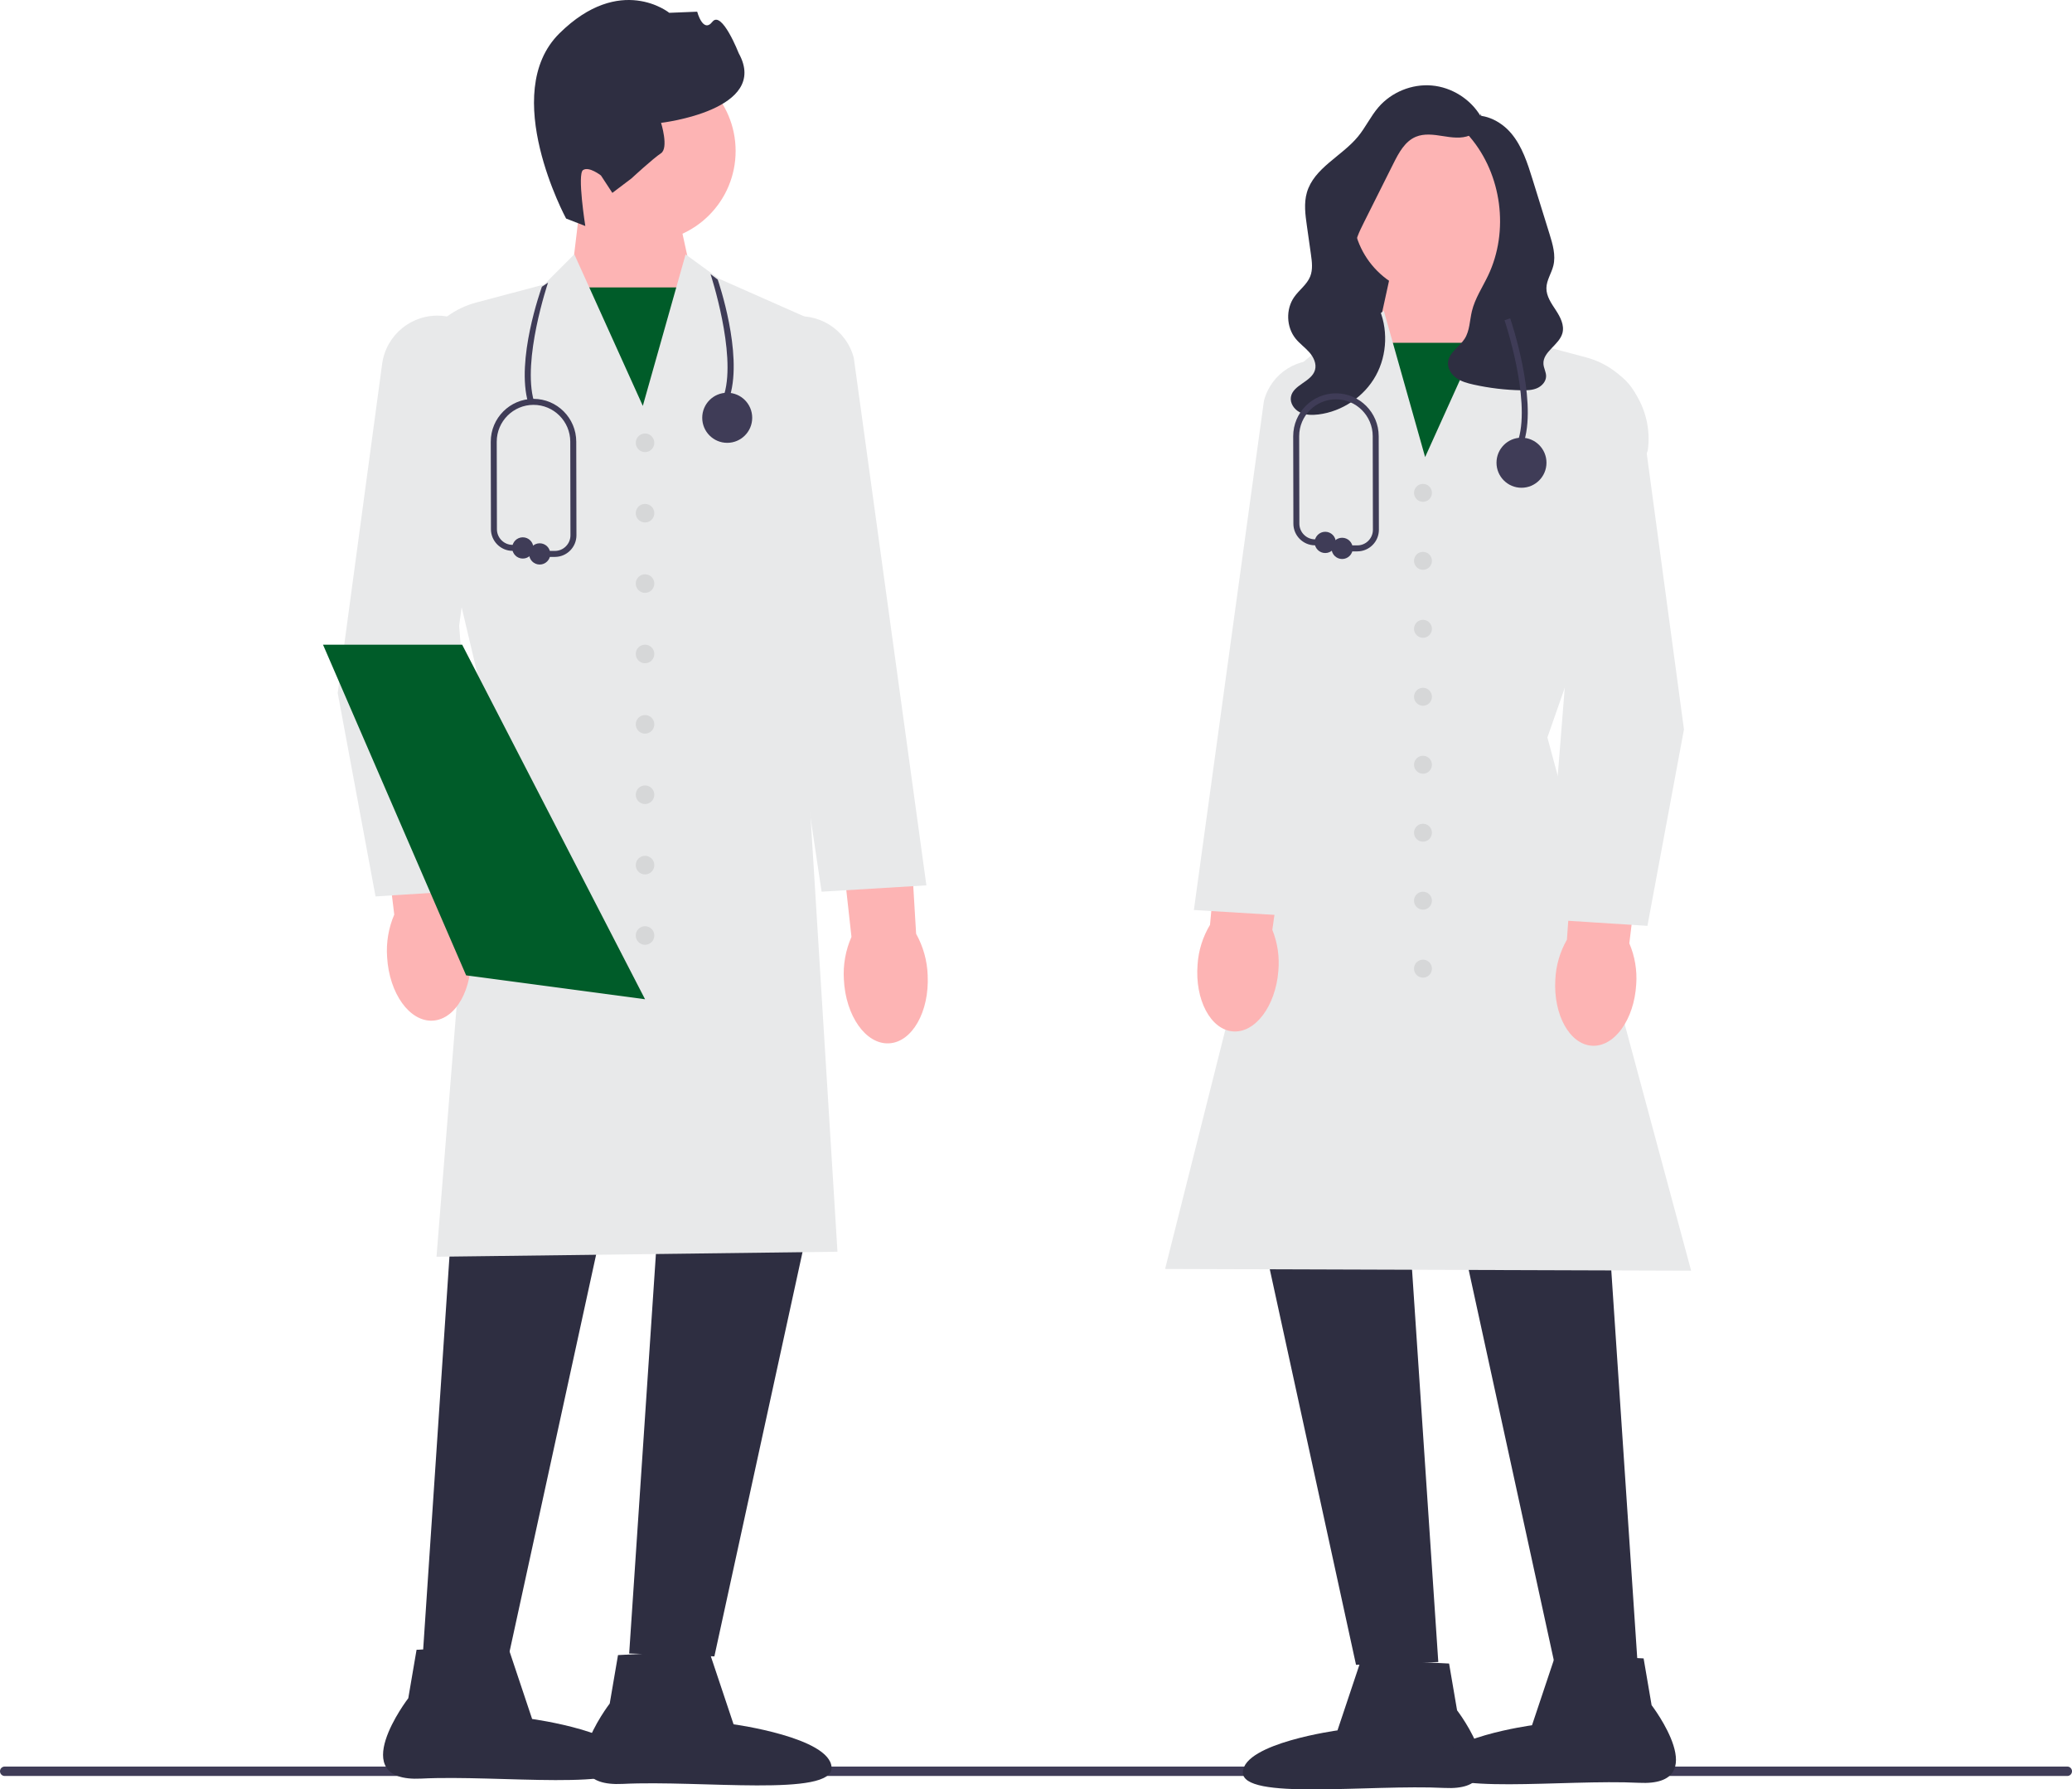 <svg width="366" height="316" viewBox="0 0 366 316" fill="none" xmlns="http://www.w3.org/2000/svg">
<g clip-path="url(#clip0_14_482)">
<path d="M0 312.8C0 313.261 0.37 313.631 0.83 313.631H365.17C365.63 313.631 366 313.261 366 312.8C366 312.338 365.63 311.968 365.17 311.968H0.83C0.37 311.968 0 312.338 0 312.8Z" fill="#3F3C57"/>
<path d="M118.873 33.583L122.835 51.696L114.408 76.908L100.831 49.82L102.714 34.105L118.873 33.583Z" fill="#FDB4B4"/>
<path d="M123.572 50.758H100.128V79.136H123.572V50.758Z" fill="#005C29"/>
<path d="M113.931 42.707C122.773 42.707 129.941 35.526 129.941 26.667C129.941 17.808 122.773 10.627 113.931 10.627C105.089 10.627 97.921 17.808 97.921 26.667C97.921 35.526 105.089 42.707 113.931 42.707Z" fill="#FDB4B4"/>
<path d="M99.995 38.594C99.995 38.594 88.061 16.513 98.821 5.888C109.581 -4.738 118.219 2.263 118.219 2.263L123.151 2.064C123.151 2.064 124.18 5.953 125.838 3.847C127.497 1.742 130.494 9.409 130.494 9.409C136.058 19.447 116.772 21.695 116.772 21.695C116.772 21.695 118.165 26.14 116.749 27.071C115.334 28.001 111.551 31.503 111.551 31.503L108.166 34.064L106.155 30.993C106.155 30.993 104.053 29.331 102.992 30.03C101.93 30.728 103.39 39.912 103.39 39.912L99.995 38.594Z" fill="#2E2E41"/>
<path d="M80.789 201.039L74.668 292.514L89.715 293.025L109.609 201.805L80.789 201.039Z" fill="#2E2E41"/>
<path d="M117.26 200.528L111.139 292.003L126.187 292.514L146.08 201.294L117.26 200.528Z" fill="#2E2E41"/>
<path d="M77.103 221.938L85.113 122.309L72.829 70.43C71.77 62.718 76.62 55.421 84.105 53.431L96.126 50.236L101.447 44.906L113.548 71.68L121.106 44.926L127.001 49.221L144.483 56.948L144.475 57.129L141.671 119.799L147.931 221.051L147.653 221.055L77.103 221.938Z" fill="#E8E9EA"/>
<path d="M125.221 291.474L129.578 304.505C129.578 304.505 146.624 306.827 146.889 312.114C147.154 317.401 123.723 314.341 110.002 315.032C96.281 315.722 107.703 300.837 107.703 300.837L109.165 292.283L125.221 291.474Z" fill="#2E2E41"/>
<path d="M89.638 290.536L93.995 303.567C93.995 303.567 111.041 305.889 111.307 311.176C111.572 316.463 88.14 313.403 74.419 314.093C60.699 314.784 72.12 299.898 72.12 299.898L73.582 291.344L89.638 290.536Z" fill="#2E2E41"/>
<path d="M68.38 169.026C68.196 166.457 68.628 163.881 69.641 161.513L66.389 134.788L79.127 133.61L81.054 160.846C82.334 163.079 83.062 165.587 83.177 168.159C83.551 174.595 80.543 180.003 76.456 180.241C72.37 180.48 68.754 175.459 68.38 169.026Z" fill="#FDB4B4"/>
<path d="M149.062 172.949C148.905 170.378 149.366 167.806 150.404 165.45L147.444 138.691L160.194 137.652L161.824 164.908C163.08 167.155 163.78 169.67 163.867 172.244C164.171 178.683 161.104 184.058 157.016 184.252C152.927 184.446 149.366 179.386 149.062 172.949Z" fill="#FDB4B4"/>
<path d="M66.337 158.308L66.294 158.078L59.655 122.392L67.499 64.28C68.199 59.092 72.823 55.355 78.038 55.772C80.761 55.991 83.204 57.285 84.918 59.416C86.632 61.548 87.373 64.216 87.006 66.928L81.102 110.51L84.819 157.126L66.337 158.308Z" fill="#E8E9EA"/>
<path d="M145.128 157.471L131.78 68.21C131.087 65.593 131.493 62.854 132.93 60.526C134.367 58.199 136.631 56.612 139.307 56.057C144.425 54.997 149.48 58.131 150.815 63.192L163.638 156.35L145.128 157.471Z" fill="#E8E9EA"/>
<path d="M113.94 79.839C114.845 79.839 115.579 79.104 115.579 78.198C115.579 77.291 114.845 76.556 113.94 76.556C113.035 76.556 112.301 77.291 112.301 78.198C112.301 79.104 113.035 79.839 113.94 79.839Z" fill="#D6D7D8"/>
<path d="M113.94 92.269C114.845 92.269 115.579 91.534 115.579 90.627C115.579 89.721 114.845 88.986 113.94 88.986C113.035 88.986 112.301 89.721 112.301 90.627C112.301 91.534 113.035 92.269 113.94 92.269Z" fill="#D6D7D8"/>
<path d="M113.94 104.699C114.845 104.699 115.579 103.964 115.579 103.057C115.579 102.151 114.845 101.416 113.94 101.416C113.035 101.416 112.301 102.151 112.301 103.057C112.301 103.964 113.035 104.699 113.94 104.699Z" fill="#D6D7D8"/>
<path d="M113.94 117.129C114.845 117.129 115.579 116.394 115.579 115.487C115.579 114.581 114.845 113.846 113.94 113.846C113.035 113.846 112.301 114.581 112.301 115.487C112.301 116.394 113.035 117.129 113.94 117.129Z" fill="#D6D7D8"/>
<path d="M113.94 129.559C114.845 129.559 115.579 128.824 115.579 127.917C115.579 127.011 114.845 126.276 113.94 126.276C113.035 126.276 112.301 127.011 112.301 127.917C112.301 128.824 113.035 129.559 113.94 129.559Z" fill="#D6D7D8"/>
<path d="M113.94 141.989C114.845 141.989 115.579 141.254 115.579 140.347C115.579 139.441 114.845 138.706 113.94 138.706C113.035 138.706 112.301 139.441 112.301 140.347C112.301 141.254 113.035 141.989 113.94 141.989Z" fill="#D6D7D8"/>
<path d="M113.94 154.419C114.845 154.419 115.579 153.684 115.579 152.777C115.579 151.871 114.845 151.135 113.94 151.135C113.035 151.135 112.301 151.871 112.301 152.777C112.301 153.684 113.035 154.419 113.94 154.419Z" fill="#D6D7D8"/>
<path d="M113.94 166.849C114.845 166.849 115.579 166.114 115.579 165.207C115.579 164.301 114.845 163.566 113.94 163.566C113.035 163.566 112.301 164.301 112.301 165.207C112.301 166.114 113.035 166.849 113.94 166.849Z" fill="#D6D7D8"/>
<path d="M113.942 176.464L82.936 172.325L82.339 172.245L66.493 135.64L57.056 113.847H81.636L113.942 176.464Z" fill="#005C29"/>
<path d="M238.257 37.565L257.97 26.746V57.657H235.172L238.257 37.565Z" fill="#2E2E41"/>
<path d="M262.196 44.457L264.015 59.633L250.904 85.791L242.766 61.444L246.592 43.953L262.196 44.457Z" fill="#FDB4B4"/>
<path d="M264.694 60.538H242.055V87.942H264.694V60.538Z" fill="#005C29"/>
<path d="M283.369 205.663L289.281 293.999L274.749 294.492L255.538 206.403L283.369 205.663Z" fill="#2E2E41"/>
<path d="M248.149 205.169L254.061 293.505L239.529 293.999L220.318 205.909L248.149 205.169Z" fill="#2E2E41"/>
<path d="M298.722 224.398L298.376 224.397L205.804 224.094L205.887 223.766L229.687 129.296L223.725 81.621C222.596 72.587 227.423 64.048 235.737 60.373L238.739 59.047L244.441 54.892L251.736 80.716L263.417 54.872L268.563 60.027L280.169 63.111C287.403 65.034 292.089 72.085 291.07 79.513L291.057 79.564L273.334 130.229L298.722 224.398Z" fill="#E8E9EA"/>
<path d="M240.462 292.995L255.967 293.775L257.379 302.036C257.379 302.036 268.409 316.411 255.159 315.744C241.909 315.077 219.281 318.032 219.537 312.927C219.794 307.821 236.255 305.579 236.255 305.579L240.462 292.995Z" fill="#2E2E41"/>
<path d="M274.824 292.089L290.329 292.87L291.741 301.13C291.741 301.13 302.77 315.505 289.52 314.838C276.27 314.171 253.643 317.126 253.899 312.021C254.155 306.915 270.616 304.673 270.616 304.673L274.824 292.089Z" fill="#2E2E41"/>
<path d="M289.022 173.843C288.661 180.055 285.17 184.904 281.223 184.673C277.277 184.442 274.372 179.22 274.734 173.006C274.844 170.521 275.547 168.1 276.783 165.943L278.644 139.641L290.945 140.779L287.805 166.587C288.783 168.874 289.201 171.362 289.022 173.843Z" fill="#FDB4B4"/>
<path d="M225.807 171.48C225.315 177.684 221.72 182.457 217.78 182.142C213.84 181.827 211.046 176.544 211.54 170.339C211.703 167.857 212.457 165.451 213.739 163.322L216.158 137.066L228.432 138.465L224.744 164.201C225.674 166.507 226.038 169.004 225.807 171.48Z" fill="#FDB4B4"/>
<path d="M291.003 163.502L273.138 162.36L273.159 162.092L276.728 117.335L271.027 75.249C270.672 72.627 271.389 70.049 273.045 67.989C274.701 65.928 277.063 64.677 279.696 64.466C284.736 64.068 289.205 67.675 289.882 72.69L297.457 128.808L297.45 128.85L291.003 163.502Z" fill="#E8E9EA"/>
<path d="M228.782 161.788L210.888 160.704L210.927 160.421L223.266 70.764C224.564 65.84 229.451 62.811 234.397 63.835C236.983 64.371 239.172 65.905 240.561 68.155C241.95 70.405 242.342 73.052 241.666 75.61L228.782 161.788Z" fill="#E8E9EA"/>
<path d="M251.356 88.622C252.23 88.622 252.938 87.912 252.938 87.037C252.938 86.161 252.23 85.451 251.356 85.451C250.482 85.451 249.773 86.161 249.773 87.037C249.773 87.912 250.482 88.622 251.356 88.622Z" fill="#D6D7D8"/>
<path d="M251.356 100.625C252.23 100.625 252.938 99.915 252.938 99.04C252.938 98.164 252.23 97.455 251.356 97.455C250.482 97.455 249.773 98.164 249.773 99.04C249.773 99.915 250.482 100.625 251.356 100.625Z" fill="#D6D7D8"/>
<path d="M251.356 112.629C252.23 112.629 252.938 111.919 252.938 111.043C252.938 110.168 252.23 109.458 251.356 109.458C250.482 109.458 249.773 110.168 249.773 111.043C249.773 111.919 250.482 112.629 251.356 112.629Z" fill="#D6D7D8"/>
<path d="M251.356 124.632C252.23 124.632 252.938 123.922 252.938 123.047C252.938 122.171 252.23 121.461 251.356 121.461C250.482 121.461 249.773 122.171 249.773 123.047C249.773 123.922 250.482 124.632 251.356 124.632Z" fill="#D6D7D8"/>
<path d="M251.356 136.636C252.23 136.636 252.938 135.926 252.938 135.05C252.938 134.175 252.23 133.465 251.356 133.465C250.482 133.465 249.773 134.175 249.773 135.05C249.773 135.926 250.482 136.636 251.356 136.636Z" fill="#D6D7D8"/>
<path d="M251.356 148.639C252.23 148.639 252.938 147.929 252.938 147.054C252.938 146.178 252.23 145.468 251.356 145.468C250.482 145.468 249.773 146.178 249.773 147.054C249.773 147.929 250.482 148.639 251.356 148.639Z" fill="#D6D7D8"/>
<path d="M251.356 160.643C252.23 160.643 252.938 159.933 252.938 159.057C252.938 158.182 252.23 157.472 251.356 157.472C250.482 157.472 249.773 158.182 249.773 159.057C249.773 159.933 250.482 160.643 251.356 160.643Z" fill="#D6D7D8"/>
<path d="M251.356 172.646C252.23 172.646 252.938 171.936 252.938 171.061C252.938 170.185 252.23 169.475 251.356 169.475C250.482 169.475 249.773 170.185 249.773 171.061C249.773 171.936 250.482 172.646 251.356 172.646Z" fill="#D6D7D8"/>
<path d="M253.758 52.202C261.933 52.202 268.56 45.563 268.56 37.373C268.56 29.184 261.933 22.545 253.758 22.545C245.584 22.545 238.957 29.184 238.957 37.373C238.957 45.563 245.584 52.202 253.758 52.202Z" fill="#FDB4B4"/>
<path d="M261.515 20.063C262.224 21.508 261.099 23.313 259.611 23.921C258.122 24.528 256.44 24.282 254.853 24.029C253.265 23.776 251.581 23.536 250.097 24.155C248.177 24.955 247.094 26.962 246.161 28.824C244.42 32.301 242.679 35.778 240.937 39.254C240.086 40.953 239.216 42.728 239.2 44.629C239.17 48.117 241.932 50.905 243.418 54.06C245.228 57.901 245.078 62.609 243.029 66.327C240.98 70.046 237.083 72.68 232.875 73.193C231.767 73.328 230.595 73.313 229.6 72.809C228.604 72.305 227.844 71.204 228.028 70.102C228.389 67.947 231.677 67.443 232.281 65.342C232.596 64.246 232.038 63.075 231.285 62.218C230.533 61.362 229.581 60.694 228.863 59.808C227.208 57.765 227.097 54.612 228.606 52.458C229.492 51.193 230.864 50.252 231.437 48.816C231.925 47.593 231.748 46.217 231.563 44.912C231.325 43.235 231.087 41.558 230.85 39.882C230.572 37.925 230.299 35.899 230.847 34.001C232.103 29.651 237.006 27.608 239.881 24.114C241.217 22.491 242.115 20.538 243.486 18.944C245.786 16.268 249.407 14.792 252.918 15.099C256.43 15.406 259.741 17.487 261.544 20.521" fill="#2E2E41"/>
<path d="M259.178 20.337C258.455 20.596 258.187 21.54 258.395 22.28C258.603 23.021 259.148 23.609 259.647 24.194C265.29 30.81 266.601 40.817 262.855 48.667C261.858 50.756 260.53 52.721 259.993 54.972C259.602 56.61 259.623 58.407 258.716 59.825C257.792 61.268 255.963 62.236 255.782 63.941C255.665 65.035 256.331 66.098 257.224 66.739C258.116 67.381 259.206 67.674 260.278 67.914C263.064 68.536 265.913 68.875 268.768 68.925C269.698 68.942 270.659 68.922 271.512 68.55C272.366 68.179 273.094 67.373 273.104 66.441C273.112 65.708 272.69 65.032 272.636 64.301C272.475 62.111 275.416 60.946 275.989 58.827C276.366 57.434 275.624 56 274.833 54.793C274.042 53.586 273.14 52.319 273.159 50.875C273.178 49.493 274.044 48.276 274.38 46.936C274.845 45.082 274.274 43.143 273.707 41.318C273.225 39.766 272.743 38.214 272.26 36.662C271.748 35.013 271.236 33.363 270.723 31.714C269.829 28.834 268.889 25.87 266.953 23.561C265.017 21.251 261.81 19.737 258.95 20.68" fill="#2E2E41"/>
<path d="M269.264 77.798L268.25 77.502C270.363 70.242 265.806 56.693 265.76 56.557L266.76 56.215C266.954 56.784 271.471 70.22 269.264 77.798Z" fill="#3F3C57"/>
<path d="M268.757 86.137C271.195 86.137 273.171 84.157 273.171 81.715C273.171 79.273 271.195 77.293 268.757 77.293C266.319 77.293 264.343 79.273 264.343 81.715C264.343 84.157 266.319 86.137 268.757 86.137Z" fill="#3F3C57"/>
<path d="M239.753 97.371H237.076C236.784 97.371 236.548 97.134 236.548 96.842C236.548 96.55 236.784 96.313 237.076 96.313H239.753C240.491 96.313 241.184 96.025 241.705 95.502C242.226 94.979 242.512 94.284 242.511 93.545L242.478 77.026C242.478 73.437 239.565 70.518 235.984 70.518C232.403 70.518 229.489 73.437 229.489 77.025L229.522 92.487C229.525 93.995 230.752 95.232 232.258 95.243L234.095 95.257C234.387 95.26 234.622 95.498 234.62 95.791C234.618 96.082 234.381 96.316 234.091 96.316H234.087L232.25 96.302C230.167 96.286 228.469 94.575 228.465 92.489L228.432 77.026C228.432 72.853 231.82 69.46 235.984 69.46C240.147 69.46 243.535 72.853 243.535 77.025L243.568 93.543C243.57 94.565 243.174 95.526 242.453 96.249C241.733 96.973 240.773 97.371 239.753 97.371Z" fill="#3F3C57"/>
<path d="M234.091 97.663C235.126 97.663 235.964 96.823 235.964 95.787C235.964 94.751 235.126 93.91 234.091 93.91C233.057 93.91 232.219 94.751 232.219 95.787C232.219 96.823 233.057 97.663 234.091 97.663Z" fill="#3F3C57"/>
<path d="M237.076 98.718C238.11 98.718 238.949 97.878 238.949 96.842C238.949 95.806 238.11 94.966 237.076 94.966C236.042 94.966 235.203 95.806 235.203 96.842C235.203 97.878 236.042 98.718 237.076 98.718Z" fill="#3F3C57"/>
<path d="M128.963 69.863L127.949 69.567C130.062 62.307 125.556 48.548 125.51 48.412L126.778 49.37C126.972 49.938 131.169 62.285 128.963 69.863Z" fill="#3F3C57"/>
<path d="M93.302 71.153L94.317 70.857C92.203 63.597 96.761 50.048 96.806 49.912L95.721 50.64C95.528 51.209 91.096 63.575 93.302 71.153Z" fill="#3F3C57"/>
<path d="M128.456 78.203C130.894 78.203 132.87 76.223 132.87 73.78C132.87 71.338 130.894 69.358 128.456 69.358C126.018 69.358 124.042 71.338 124.042 73.78C124.042 76.223 126.018 78.203 128.456 78.203Z" fill="#3F3C57"/>
<path d="M98.008 98.349H95.331C95.039 98.349 94.803 98.112 94.803 97.819C94.803 97.527 95.039 97.29 95.331 97.29H98.008C98.746 97.29 99.439 97.002 99.96 96.479C100.481 95.956 100.767 95.261 100.766 94.522L100.733 78.003C100.733 74.414 97.82 71.496 94.239 71.496C90.658 71.496 87.744 74.414 87.744 78.002L87.777 93.464C87.78 94.972 89.007 96.209 90.513 96.221L92.35 96.235C92.642 96.237 92.877 96.476 92.875 96.768C92.873 97.059 92.636 97.293 92.346 97.293H92.342L90.505 97.279C88.422 97.263 86.724 95.552 86.72 93.466L86.687 78.003C86.687 73.831 90.075 70.437 94.239 70.437C98.403 70.437 101.79 73.831 101.79 78.002L101.823 94.52C101.825 95.542 101.429 96.504 100.708 97.227C99.988 97.95 99.028 98.349 98.008 98.349Z" fill="#3F3C57"/>
<path d="M92.347 98.64C93.381 98.64 94.219 97.8 94.219 96.764C94.219 95.728 93.381 94.888 92.347 94.888C91.312 94.888 90.474 95.728 90.474 96.764C90.474 97.8 91.312 98.64 92.347 98.64Z" fill="#3F3C57"/>
<path d="M95.331 99.696C96.366 99.696 97.204 98.856 97.204 97.819C97.204 96.783 96.366 95.943 95.331 95.943C94.297 95.943 93.459 96.783 93.459 97.819C93.459 98.856 94.297 99.696 95.331 99.696Z" fill="#3F3C57"/>
</g>
<defs>
<clipPath id="clip0_14_482">
<rect width="366" height="316" fill="white"/>
</clipPath>
</defs>
</svg>
